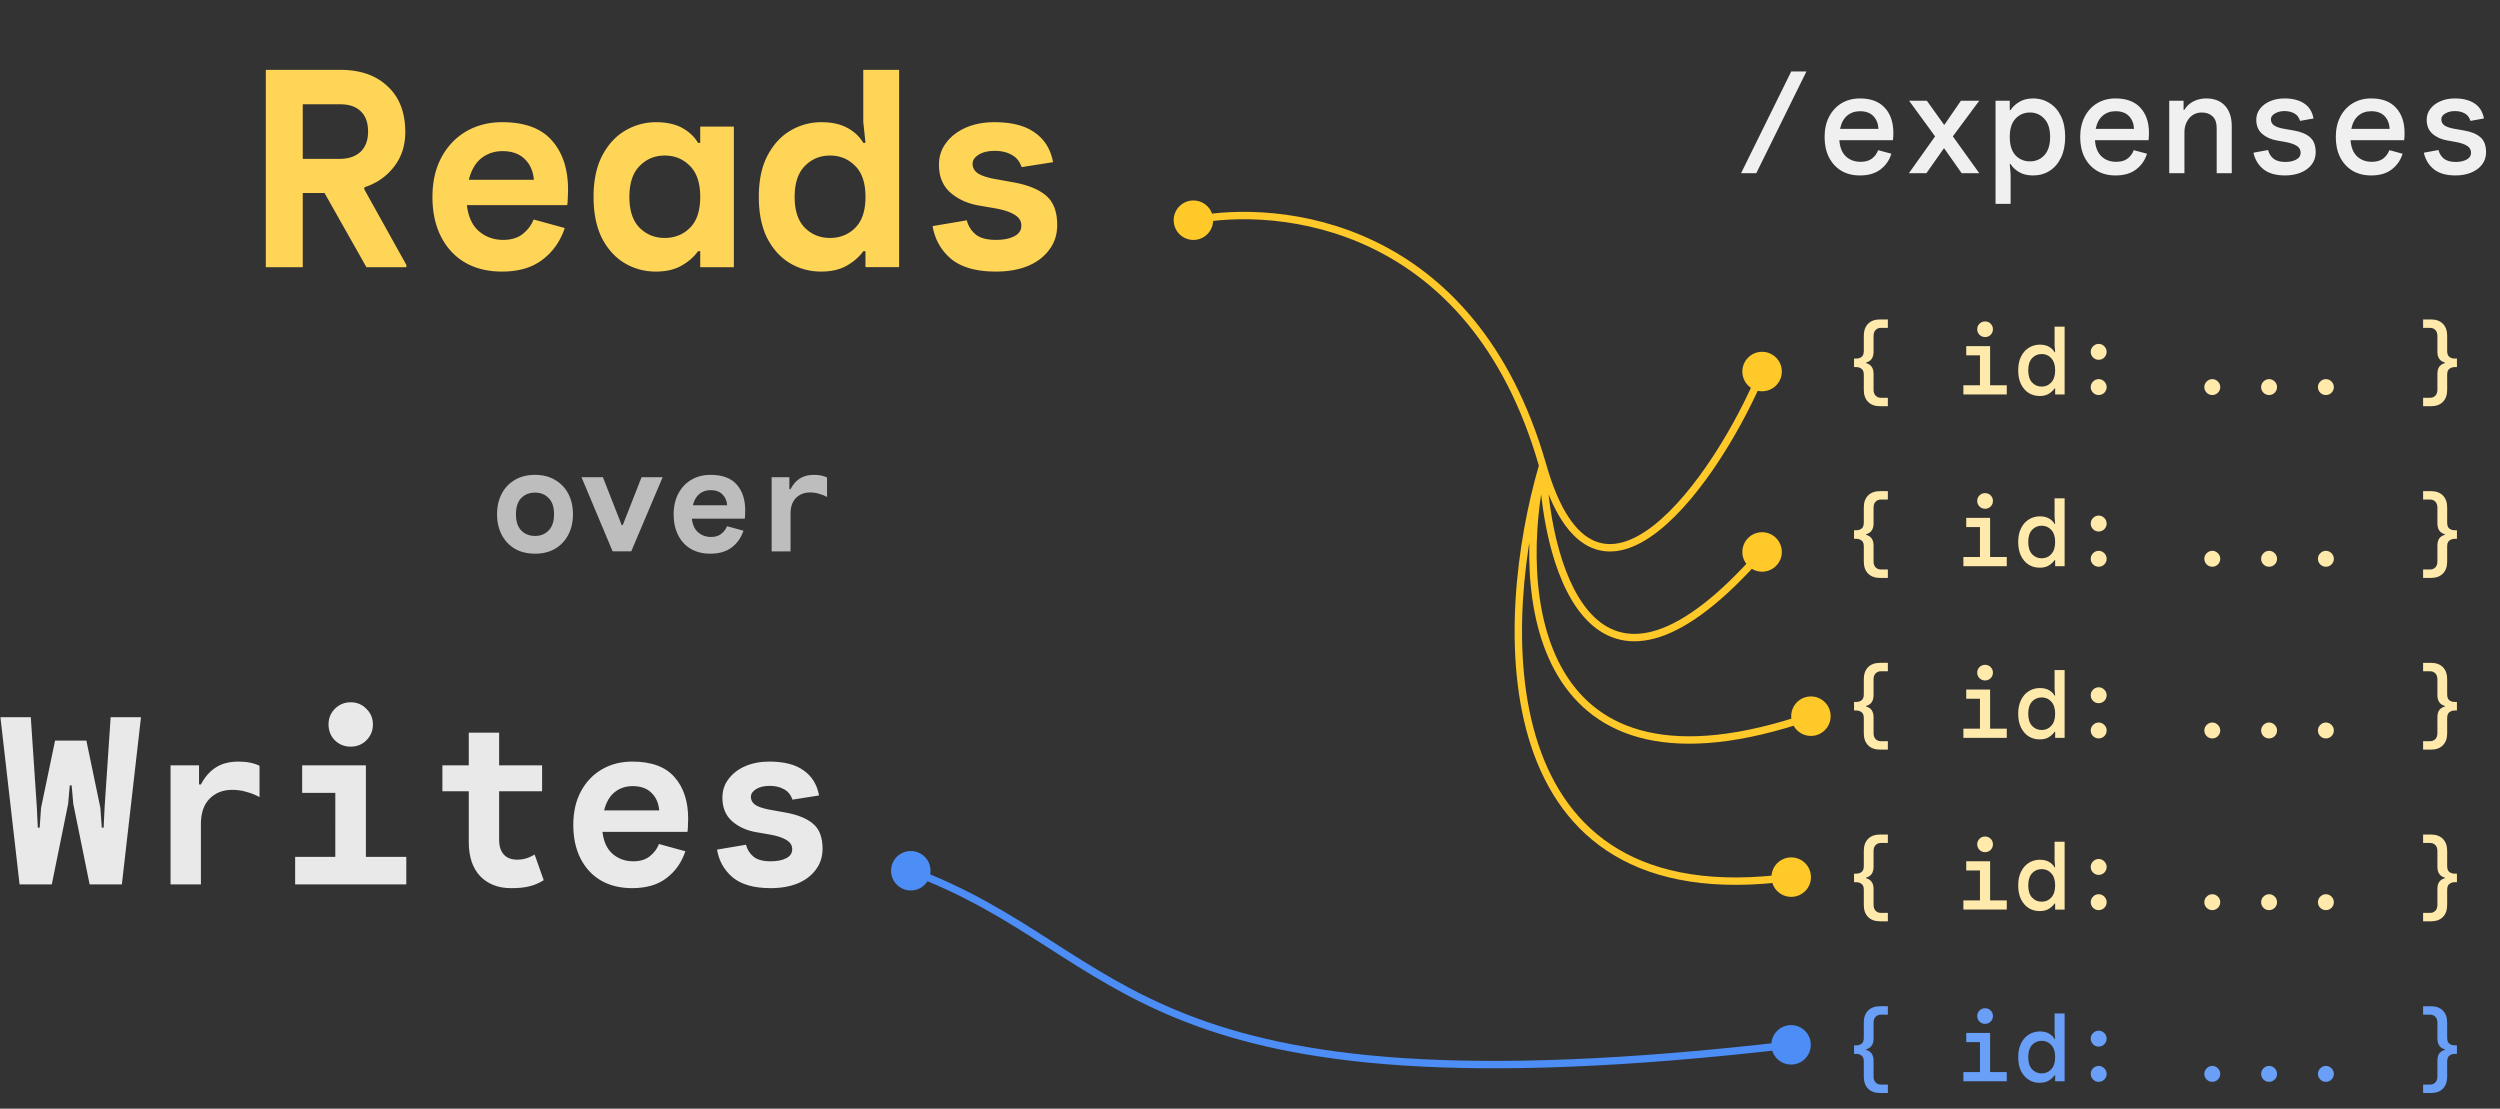 <svg width="1689" height="749" fill="none" xmlns="http://www.w3.org/2000/svg"><rect width="100%" height="100%" fill="#333333" stroke="none"/><path d="M179.592 180.498V47.183h50.273c13.53 0 24.205 3.724 32.025 11.171 7.944 7.324 11.916 17.627 11.916 30.909 0 9.185-2.606 17.067-7.82 23.646-5.089 6.455-11.668 10.986-19.736 13.592l-.186 1.304 28.487 51.203v1.49h-26.998l-28.301-50.087h-14.71v50.087h-24.95Zm24.95-73.175h25.136c5.71 0 10.303-1.551 13.779-4.655 3.475-3.227 5.213-7.82 5.213-13.778s-1.613-10.489-4.841-13.592c-3.227-3.228-7.882-4.841-13.964-4.841h-25.323v36.866Zm134.546 76.154c-9.558 0-17.875-2.048-24.95-6.145-6.951-4.096-12.351-9.93-16.199-17.502-3.848-7.572-5.772-16.509-5.772-26.812s2.048-19.24 6.144-26.812c4.097-7.572 9.682-13.406 16.758-17.502 7.075-4.096 15.144-6.144 24.205-6.144 15.144 0 26.315 4.096 33.515 12.288 7.324 8.193 10.985 19.302 10.985 33.329a78.71 78.71 0 0 1-.186 5.213c0 1.862-.124 3.6-.372 5.214h-67.775c.869 7.696 3.538 13.53 8.007 17.502 4.592 3.972 10.116 5.958 16.571 5.958 5.337 0 9.682-1.303 13.033-3.91 3.476-2.731 5.959-6.02 7.448-9.868l21.04 5.772c-2.979 8.937-8.006 16.075-15.082 21.412-6.951 5.338-16.074 8.007-27.37 8.007Zm.372-81.367c-5.461 0-10.24 1.614-14.337 4.841-3.972 3.227-6.765 8.068-8.378 14.523h43.941c-.496-5.834-2.544-10.489-6.144-13.965-3.6-3.599-8.627-5.399-15.082-5.399Zm103.638 81.367c-7.696 0-14.772-1.924-21.226-5.772-6.331-3.848-11.42-9.496-15.268-16.944-3.724-7.572-5.586-16.82-5.586-27.743 0-11.047 1.924-20.295 5.772-27.743 3.972-7.572 9.123-13.22 15.454-16.944 6.455-3.847 13.468-5.772 21.04-5.772 7.075 0 12.971 1.304 17.688 3.91 4.717 2.607 8.255 5.959 10.613 10.055h1.49V85.539h22.716v94.959h-22.716v-10.8h-1.49c-2.606 3.724-6.268 6.952-10.985 9.682-4.717 2.731-10.551 4.097-17.502 4.097Zm5.958-22.716c6.827 0 12.537-2.296 17.13-6.889 4.592-4.593 6.889-11.544 6.889-20.854 0-9.31-2.297-16.261-6.889-20.854-4.593-4.717-10.303-7.075-17.13-7.075-6.703 0-12.351 2.358-16.944 7.075-4.593 4.593-6.889 11.544-6.889 20.854 0 9.31 2.296 16.261 6.889 20.854s10.241 6.889 16.944 6.889Zm105.685 22.716c-7.696 0-14.771-1.924-21.226-5.772-6.33-3.848-11.42-9.496-15.268-16.944-3.724-7.572-5.586-16.82-5.586-27.743 0-11.047 1.924-20.295 5.772-27.743 3.973-7.572 9.124-13.22 15.455-16.944 6.454-3.847 13.468-5.772 21.04-5.772 7.075 0 12.971 1.304 17.688 3.91 4.717 2.607 8.255 5.959 10.613 10.055h1.49l-1.49-14.15V47.182h24.205v133.315h-22.715v-10.8h-1.49c-2.607 3.724-6.268 6.952-10.985 9.682-4.717 2.731-10.551 4.097-17.503 4.097Zm5.959-22.716c6.827 0 12.537-2.296 17.129-6.889 4.593-4.593 6.89-11.544 6.89-20.854 0-9.31-2.297-16.261-6.89-20.854-4.592-4.717-10.302-7.075-17.129-7.075-6.703 0-12.351 2.358-16.944 7.075-4.593 4.593-6.889 11.544-6.889 20.854 0 9.31 2.296 16.261 6.889 20.854s10.241 6.889 16.944 6.889Zm112.202 22.716c-13.282 0-23.399-2.855-30.35-8.565-6.827-5.834-10.985-13.22-12.475-22.157l23.088-3.91c.993 3.848 2.979 7.013 5.959 9.495 2.979 2.483 7.571 3.724 13.778 3.724 5.089 0 9.185-.806 12.289-2.42 3.227-1.614 4.841-4.034 4.841-7.262 0-3.103-1.614-5.586-4.841-7.448-3.104-1.861-7.572-3.289-13.406-4.282l-10.8-1.862c-7.571-1.365-13.902-4.282-18.991-8.751-5.09-4.593-7.634-10.799-7.634-18.619 0-5.71 1.613-10.676 4.841-14.896 3.227-4.344 7.634-7.758 13.22-10.24 5.709-2.483 12.164-3.725 19.364-3.725 11.792 0 20.916 2.359 27.37 7.076 6.579 4.593 10.675 11.234 12.289 19.923l-21.226 3.351c-1.366-3.972-3.662-6.765-6.889-8.379-3.103-1.737-6.827-2.606-11.172-2.606-4.593 0-8.255.869-10.985 2.606-2.731 1.738-4.097 3.786-4.097 6.145 0 2.482 1.055 4.53 3.166 6.144 2.234 1.614 5.834 2.917 10.799 3.91l13.406 2.421c9.806 1.738 17.192 4.717 22.157 8.937 5.089 4.22 7.634 10.861 7.634 19.923 0 6.455-1.8 12.04-5.4 16.757-3.475 4.717-8.316 8.379-14.523 10.986-6.206 2.482-13.344 3.724-21.412 3.724Z" fill="#FFD557"/><path d="M13.227 597.507.29 484.56H20.8l4.101 61.206.631 13.409h1.262l.947-13.409 9.465-45.431h21.138l9.465 45.431.946 13.409h1.262l.631-13.409 4.101-61.206h20.508L82.32 597.507H60.551L49.51 543.084l-1.105-12.462h-1.261l-1.105 12.462-11.042 54.423h-21.77Zm102.001 0v-80.451h19.245v12.935h1.262c2.629-5.048 5.995-8.886 10.096-11.515 4.101-2.629 9.202-3.944 15.302-3.944 5.679 0 10.411.946 14.197 2.839v21.139c-2.629-1.473-5.521-2.629-8.676-3.471-3.05-.946-6.31-1.42-9.781-1.42-6.204 0-11.305 1.999-15.301 5.995-3.891 3.996-5.837 9.675-5.837 17.037v40.856h-20.507Zm121.72-93.071c-4.207 0-7.783-1.42-10.727-4.259-2.84-2.945-4.259-6.52-4.259-10.727 0-4.207 1.419-7.73 4.259-10.569 2.944-2.945 6.52-4.417 10.727-4.417 4.206 0 7.729 1.472 10.569 4.417 2.944 2.839 4.417 6.362 4.417 10.569 0 4.207-1.473 7.782-4.417 10.727-2.84 2.839-6.363 4.259-10.569 4.259Zm-37.544 93.071v-18.614h27.132V535.67h-22.4v-18.614h43.065v61.837h27.291v18.614h-75.088Zm145.855 2.524c-8.624 0-15.565-2.681-20.823-8.045-5.153-5.468-7.73-13.145-7.73-23.031v-34.389h-17.825v-17.51h17.825v-22.085h20.508v22.085h29.025v17.51h-29.025v32.811c0 4.312 1.051 7.625 3.155 9.939 2.103 2.313 5.1 3.47 8.991 3.47 2.103 0 4.049-.263 5.837-.789 1.893-.526 3.891-1.419 5.994-2.681l6.152 17.352c-3.26 1.998-6.467 3.365-9.622 4.101-3.05.842-7.204 1.262-12.462 1.262Zm81.809 0c-8.098 0-15.144-1.735-21.138-5.205-5.889-3.471-10.464-8.414-13.724-14.829-3.26-6.415-4.89-13.987-4.89-22.715 0-8.729 1.735-16.301 5.205-22.716 3.471-6.415 8.203-11.358 14.198-14.828 5.994-3.471 12.83-5.206 20.507-5.206 12.83 0 22.295 3.47 28.395 10.411 6.204 6.941 9.307 16.354 9.307 28.237 0 1.367-.053 2.84-.158 4.417 0 1.578-.105 3.05-.316 4.417h-57.42c.736 6.52 2.997 11.463 6.783 14.828 3.892 3.366 8.571 5.048 14.04 5.048 4.522 0 8.203-1.104 11.042-3.312 2.945-2.314 5.048-5.101 6.31-8.361l17.826 4.89c-2.524 7.572-6.783 13.619-12.778 18.141-5.889 4.522-13.619 6.783-23.189 6.783Zm.316-68.935c-4.628 0-8.676 1.367-12.147 4.101-3.365 2.734-5.731 6.836-7.099 12.304h37.229c-.421-4.942-2.156-8.886-5.206-11.831-3.05-3.05-7.309-4.574-12.777-4.574Zm93.325 68.935c-11.253 0-19.824-2.419-25.713-7.256-5.784-4.943-9.307-11.2-10.569-18.772l19.56-3.313c.842 3.26 2.524 5.942 5.048 8.045 2.524 2.104 6.416 3.155 11.674 3.155 4.312 0 7.782-.683 10.411-2.05 2.734-1.368 4.102-3.418 4.102-6.153 0-2.629-1.368-4.732-4.102-6.31-2.629-1.577-6.415-2.786-11.358-3.628l-9.149-1.577c-6.415-1.157-11.779-3.628-16.09-7.414-4.312-3.891-6.468-9.15-6.468-15.775 0-4.838 1.367-9.044 4.101-12.62 2.735-3.681 6.468-6.573 11.201-8.676 4.837-2.103 10.306-3.155 16.405-3.155 9.991 0 17.721 1.998 23.189 5.994 5.574 3.892 9.044 9.518 10.412 16.879l-17.984 2.84c-1.157-3.365-3.102-5.732-5.836-7.099-2.629-1.472-5.784-2.208-9.465-2.208-3.891 0-6.994.736-9.307 2.208-2.314 1.473-3.471 3.208-3.471 5.206 0 2.103.894 3.838 2.682 5.206 1.893 1.367 4.943 2.471 9.149 3.312l11.358 2.051c8.308 1.472 14.566 3.996 18.772 7.572 4.312 3.576 6.468 9.202 6.468 16.879 0 5.469-1.525 10.201-4.575 14.197-2.945 3.996-7.046 7.099-12.304 9.307-5.259 2.104-11.305 3.155-18.141 3.155Z" fill="#E9E9E9"/><path d="M601.995 588.275c0 7.364 5.969 13.334 13.333 13.334s13.333-5.97 13.333-13.334c0-7.363-5.969-13.333-13.333-13.333s-13.333 5.97-13.333 13.333Zm594.725 117.614c0 7.363 5.97 13.333 13.33 13.333s13.33-5.97 13.33-13.333c0-7.364-5.97-13.334-13.33-13.334s-13.33 5.97-13.33 13.334ZM614.46 590.62c37.228 13.789 64.872 31.222 92.551 48.934 27.669 17.705 55.393 35.704 92.536 50.303 74.33 29.215 185.99 44.682 410.793 18.515l-.58-4.967c-224.481 26.13-335.177 10.572-408.384-18.202-36.626-14.396-63.965-32.133-91.67-49.861-27.693-17.721-55.732-35.418-93.51-49.411l-1.736 4.689Z" fill="#4C8DF6"/><path d="M361.449 374.075c-5.241 0-9.794-1.114-13.659-3.341-3.8-2.293-6.748-5.438-8.844-9.434-2.097-4.062-3.145-8.681-3.145-13.856 0-5.241 1.048-9.86 3.145-13.856 2.096-3.996 5.044-7.108 8.844-9.336 3.865-2.293 8.418-3.439 13.659-3.439 5.242 0 9.762 1.146 13.562 3.439 3.865 2.228 6.846 5.34 8.942 9.336 2.097 3.996 3.145 8.615 3.145 13.856 0 5.175-1.048 9.794-3.145 13.856-2.096 3.996-5.077 7.141-8.942 9.434-3.8 2.227-8.32 3.341-13.562 3.341Zm0-11.989c3.8 0 6.879-1.245 9.238-3.734 2.424-2.49 3.636-6.126 3.636-10.908 0-4.848-1.212-8.484-3.636-10.908-2.359-2.49-5.438-3.734-9.238-3.734-3.799 0-6.911 1.244-9.335 3.734-2.359 2.424-3.538 6.06-3.538 10.908 0 4.782 1.179 8.418 3.538 10.908 2.424 2.489 5.536 3.734 9.335 3.734Zm52.438 10.416-21.03-50.117h14.446l12.676 32.331h.787l12.676-32.331h14.249l-21.226 50.117h-12.578Zm65.998 1.573c-5.044 0-9.434-1.081-13.168-3.243-3.669-2.162-6.518-5.241-8.549-9.237-2.031-3.997-3.047-8.714-3.047-14.151 0-5.438 1.081-10.155 3.243-14.151 2.162-3.996 5.11-7.075 8.845-9.237 3.734-2.162 7.992-3.243 12.775-3.243 7.992 0 13.888 2.162 17.688 6.486 3.865 4.323 5.798 10.187 5.798 17.59 0 .851-.033 1.769-.098 2.751 0 .983-.066 1.9-.197 2.752h-35.77c.459 4.062 1.867 7.141 4.226 9.237 2.424 2.097 5.339 3.145 8.746 3.145 2.817 0 5.11-.688 6.878-2.064 1.835-1.441 3.145-3.177 3.931-5.208l11.105 3.046c-1.573 4.717-4.226 8.484-7.96 11.301-3.669 2.817-8.484 4.226-14.446 4.226Zm.197-42.944c-2.883 0-5.405.852-7.567 2.555-2.096 1.703-3.57 4.258-4.422 7.665h23.191c-.262-3.079-1.343-5.536-3.242-7.37-1.9-1.9-4.554-2.85-7.96-2.85Zm41.234 41.371v-50.117h11.989v8.058h.786c1.638-3.144 3.735-5.536 6.29-7.173 2.555-1.638 5.732-2.457 9.532-2.457 3.537 0 6.485.59 8.844 1.769v13.168c-1.638-.917-3.439-1.638-5.405-2.162-1.9-.59-3.931-.885-6.093-.885-3.865 0-7.042 1.245-9.532 3.735-2.424 2.489-3.636 6.027-3.636 10.613v25.451h-12.775Z" fill="#BDBDBD"/><path d="m1176.27 116.998 33.89-68.736h10.27l-33.88 68.736h-10.28Zm80.32 1.536c-4.93 0-9.18-1.088-12.77-3.264-3.52-2.176-6.27-5.216-8.25-9.12-1.92-3.904-2.88-8.416-2.88-13.536 0-5.184.99-9.728 2.97-13.632 2.05-3.968 4.87-7.04 8.45-9.216 3.65-2.176 7.81-3.264 12.48-3.264 7.36 0 12.96 2.112 16.8 6.336 3.84 4.16 5.76 9.824 5.76 16.992 0 1.728-.1 3.36-.29 4.896h-36.19c.32 4.736 1.76 8.352 4.32 10.848 2.62 2.496 5.95 3.744 9.98 3.744 3.27 0 5.86-.736 7.78-2.208 1.92-1.536 3.3-3.424 4.13-5.664l8.93 2.4c-1.35 4.416-3.81 7.968-7.4 10.656-3.52 2.688-8.12 4.032-13.82 4.032Zm0-43.392c-3.39 0-6.27.992-8.64 2.976-2.37 1.984-3.97 4.96-4.8 8.928h25.92c-.19-3.584-1.34-6.464-3.46-8.64-2.11-2.176-5.12-3.264-9.02-3.264Zm33.08 41.856 17.67-24.864-17.57-24.096h12l11.61 16.224h.29l11.14-16.224h12.38l-17.85 24.096 17.85 24.864h-11.9l-11.81-16.8h-.19l-11.81 16.8h-11.81Zm58.52 20.736V68.038h9.6v6.336h.58c1.28-2.112 3.2-3.936 5.76-5.472 2.62-1.6 5.73-2.4 9.31-2.4 4.23 0 7.97 1.056 11.23 3.168 3.33 2.048 5.92 5.024 7.78 8.928 1.86 3.84 2.78 8.48 2.78 13.92 0 5.376-.92 10.016-2.78 13.92-1.86 3.904-4.45 6.912-7.78 9.024-3.26 2.048-7 3.072-11.23 3.072-3.71 0-6.85-.768-9.41-2.304-2.56-1.536-4.44-3.328-5.66-5.376h-.58l.58 7.008v19.872h-10.18Zm23.24-28.704c3.9 0 7.13-1.376 9.69-4.128 2.63-2.816 3.94-6.944 3.94-12.384s-1.31-9.536-3.94-12.288c-2.56-2.816-5.79-4.224-9.69-4.224-3.91 0-7.17 1.408-9.8 4.224-2.56 2.752-3.84 6.848-3.84 12.288s1.28 9.568 3.84 12.384c2.63 2.752 5.89 4.128 9.8 4.128Zm57.85 9.504c-4.93 0-9.19-1.088-12.77-3.264-3.52-2.176-6.27-5.216-8.26-9.12-1.92-3.904-2.88-8.416-2.88-13.536 0-5.184.99-9.728 2.98-13.632 2.05-3.968 4.86-7.04 8.45-9.216 3.64-2.176 7.8-3.264 12.48-3.264 7.36 0 12.96 2.112 16.8 6.336 3.84 4.16 5.76 9.824 5.76 16.992 0 1.728-.1 3.36-.29 4.896h-36.19c.32 4.736 1.76 8.352 4.32 10.848 2.62 2.496 5.95 3.744 9.98 3.744 3.26 0 5.86-.736 7.78-2.208 1.92-1.536 3.29-3.424 4.12-5.664l8.93 2.4c-1.34 4.416-3.81 7.968-7.39 10.656-3.52 2.688-8.13 4.032-13.82 4.032Zm0-43.392c-3.4 0-6.28.992-8.64 2.976-2.37 1.984-3.97 4.96-4.8 8.928h25.92c-.2-3.584-1.35-6.464-3.46-8.64s-5.12-3.264-9.02-3.264Zm36.25 41.856v-48.96h9.69v6.144h.58c1.28-2.304 3.23-4.16 5.86-5.568 2.68-1.408 5.63-2.112 8.83-2.112 5.5 0 9.76 1.664 12.77 4.992 3 3.328 4.51 7.904 4.51 13.728v31.776h-10.18V86.566c0-3.584-.93-6.24-2.78-7.968-1.86-1.728-4.26-2.592-7.2-2.592-3.59 0-6.47 1.312-8.64 3.936-2.11 2.624-3.17 5.76-3.17 9.408v27.648h-10.27Zm78.39 1.536c-6.4 0-11.33-1.408-14.78-4.224-3.46-2.816-5.7-6.528-6.72-11.136l9.89-1.824c.57 2.368 1.79 4.32 3.64 5.856 1.92 1.472 4.58 2.208 7.97 2.208 2.88 0 5.31-.512 7.3-1.536 2.05-1.088 3.07-2.656 3.07-4.704 0-1.984-.86-3.52-2.59-4.608-1.67-1.088-4.13-1.952-7.39-2.592l-5.96-1.056c-4.09-.704-7.45-2.208-10.08-4.512-2.62-2.304-3.93-5.472-3.93-9.504 0-2.816.83-5.28 2.49-7.392 1.67-2.176 3.91-3.872 6.72-5.088 2.88-1.28 6.15-1.92 9.8-1.92 5.37 0 9.76 1.088 13.15 3.264 3.45 2.176 5.63 5.6 6.53 10.272l-9.12 1.632c-.77-2.432-2.08-4.128-3.94-5.088-1.86-1.024-4.03-1.536-6.53-1.536-2.56 0-4.73.544-6.53 1.632-1.79 1.024-2.68 2.336-2.68 3.936 0 1.728.7 3.104 2.11 4.128 1.47.96 3.58 1.696 6.33 2.208l7.11 1.248c4.8.832 8.45 2.368 10.94 4.608 2.5 2.176 3.75 5.536 3.75 10.08 0 3.136-.9 5.888-2.69 8.256-1.79 2.368-4.26 4.192-7.39 5.472-3.14 1.28-6.63 1.92-10.47 1.92Zm58.04 0c-4.92 0-9.18-1.088-12.76-3.264-3.52-2.176-6.28-5.216-8.26-9.12-1.92-3.904-2.88-8.416-2.88-13.536 0-5.184.99-9.728 2.98-13.632 2.04-3.968 4.86-7.04 8.44-9.216 3.65-2.176 7.81-3.264 12.48-3.264 7.36 0 12.96 2.112 16.8 6.336 3.84 4.16 5.76 9.824 5.76 16.992 0 1.728-.09 3.36-.28 4.896h-36.2c.32 4.736 1.76 8.352 4.32 10.848 2.63 2.496 5.96 3.744 9.99 3.744 3.26 0 5.85-.736 7.77-2.208 1.92-1.536 3.3-3.424 4.13-5.664l8.93 2.4c-1.34 4.416-3.81 7.968-7.39 10.656-3.52 2.688-8.13 4.032-13.83 4.032Zm0-43.392c-3.39 0-6.27.992-8.64 2.976-2.36 1.984-3.96 4.96-4.8 8.928h25.92c-.19-3.584-1.34-6.464-3.45-8.64-2.11-2.176-5.12-3.264-9.03-3.264Zm57.09 43.392c-6.4 0-11.33-1.408-14.79-4.224-3.45-2.816-5.69-6.528-6.72-11.136l9.89-1.824c.58 2.368 1.79 4.32 3.65 5.856 1.92 1.472 4.57 2.208 7.97 2.208 2.88 0 5.31-.512 7.29-1.536 2.05-1.088 3.07-2.656 3.07-4.704 0-1.984-.86-3.52-2.59-4.608-1.66-1.088-4.13-1.952-7.39-2.592l-5.95-1.056c-4.1-.704-7.46-2.208-10.08-4.512-2.63-2.304-3.94-5.472-3.94-9.504 0-2.816.83-5.28 2.5-7.392 1.66-2.176 3.9-3.872 6.72-5.088 2.88-1.28 6.14-1.92 9.79-1.92 5.38 0 9.76 1.088 13.15 3.264 3.46 2.176 5.63 5.6 6.53 10.272l-9.12 1.632c-.77-2.432-2.08-4.128-3.94-5.088-1.85-1.024-4.03-1.536-6.52-1.536-2.56 0-4.74.544-6.53 1.632-1.79 1.024-2.69 2.336-2.69 3.936 0 1.728.7 3.104 2.11 4.128 1.47.96 3.59 1.696 6.34 2.208l7.1 1.248c4.8.832 8.45 2.368 10.95 4.608 2.49 2.176 3.74 5.536 3.74 10.08 0 3.136-.9 5.888-2.69 8.256-1.79 2.368-4.25 4.192-7.39 5.472-3.14 1.28-6.62 1.92-10.46 1.92Z" fill="#F0F0F0"/><path d="M1270.2 274.438c-3.5 0-6.21-.981-8.13-2.944-1.92-1.962-2.88-4.65-2.88-8.064v-10.304c0-1.92-.51-3.242-1.54-3.968-1.02-.768-2.2-1.152-3.52-1.152h-1.53v-5.76h1.53c1.32 0 2.5-.362 3.52-1.088 1.03-.768 1.54-2.112 1.54-4.032v-10.304c0-3.413.96-6.101 2.88-8.064 1.92-1.962 4.63-2.944 8.13-2.944h5.24v5.696h-4.8c-1.36 0-2.51.47-3.45 1.408-.94.939-1.41 2.283-1.41 4.032v10.624c0 4.011-1.69 6.464-5.06 7.36v.384c1.71.47 2.97 1.302 3.78 2.496.85 1.152 1.28 2.774 1.28 4.864v10.624c0 1.75.47 3.094 1.41 4.032.94.939 2.09 1.408 3.45 1.408h4.8v5.696h-5.24Zm70.92-46.72c-1.49 0-2.75-.512-3.77-1.536-1.03-1.024-1.54-2.282-1.54-3.776 0-1.45.51-2.688 1.54-3.712 1.02-1.024 2.28-1.536 3.77-1.536 1.5 0 2.75.512 3.78 1.536 1.02 1.024 1.53 2.262 1.53 3.712 0 1.494-.51 2.752-1.53 3.776-1.03 1.024-2.28 1.536-3.78 1.536Zm-14.65 38.784v-6.208h11.2V240.07h-9.28v-6.208h16.12v26.432h11.27v6.208h-29.31Zm51.55 1.024c-2.81 0-5.31-.682-7.48-2.048-2.18-1.408-3.91-3.413-5.19-6.016-1.23-2.602-1.85-5.696-1.85-9.28 0-3.626.64-6.72 1.92-9.28 1.28-2.602 3.03-4.586 5.24-5.952 2.22-1.408 4.72-2.112 7.49-2.112 2.48 0 4.55.491 6.21 1.472 1.66.939 2.9 2.155 3.71 3.648h.39l-.39-4.672v-12.608h6.79v45.824h-6.4v-4.096h-.39c-.89 1.323-2.17 2.518-3.84 3.584-1.62 1.024-3.69 1.536-6.21 1.536Zm1.35-6.336c2.6 0 4.76-.938 6.46-2.816 1.75-1.877 2.63-4.608 2.63-8.192 0-3.584-.88-6.314-2.63-8.192-1.7-1.877-3.86-2.816-6.46-2.816s-4.78.939-6.53 2.816c-1.71 1.878-2.56 4.608-2.56 8.192 0 3.584.85 6.315 2.56 8.192 1.75 1.878 3.93 2.816 6.53 2.816Zm38.5 5.696c-1.45 0-2.71-.512-3.77-1.536-1.07-1.066-1.6-2.346-1.6-3.84 0-1.45.53-2.709 1.6-3.776 1.06-1.066 2.32-1.6 3.77-1.6 1.45 0 2.71.534 3.78 1.6 1.06 1.067 1.6 2.326 1.6 3.776 0 1.494-.54 2.774-1.6 3.84-1.07 1.024-2.33 1.536-3.78 1.536Zm0-23.808c-1.45 0-2.71-.512-3.77-1.536-1.07-1.066-1.6-2.346-1.6-3.84 0-1.45.53-2.709 1.6-3.776 1.06-1.066 2.32-1.6 3.77-1.6 1.45 0 2.71.534 3.78 1.6 1.06 1.067 1.6 2.326 1.6 3.776 0 1.494-.54 2.774-1.6 3.84-1.07 1.024-2.33 1.536-3.78 1.536Zm76.75 23.808c-1.45 0-2.71-.512-3.77-1.536-1.07-1.066-1.6-2.346-1.6-3.84 0-1.45.53-2.709 1.6-3.776 1.06-1.066 2.32-1.6 3.77-1.6 1.45 0 2.71.534 3.78 1.6 1.06 1.067 1.6 2.326 1.6 3.776 0 1.494-.54 2.774-1.6 3.84-1.07 1.024-2.33 1.536-3.78 1.536Zm38.38 0c-1.45 0-2.71-.512-3.78-1.536-1.07-1.066-1.6-2.346-1.6-3.84 0-1.45.53-2.709 1.6-3.776 1.07-1.066 2.33-1.6 3.78-1.6 1.45 0 2.71.534 3.77 1.6 1.07 1.067 1.6 2.326 1.6 3.776 0 1.494-.53 2.774-1.6 3.84-1.06 1.024-2.32 1.536-3.77 1.536Zm38.37 0c-1.45 0-2.71-.512-3.77-1.536-1.07-1.066-1.6-2.346-1.6-3.84 0-1.45.53-2.709 1.6-3.776 1.06-1.066 2.32-1.6 3.77-1.6 1.45 0 2.71.534 3.78 1.6 1.06 1.067 1.6 2.326 1.6 3.776 0 1.494-.54 2.774-1.6 3.84-1.07 1.024-2.33 1.536-3.78 1.536Zm65.68 7.552v-5.696h4.8c1.37 0 2.52-.469 3.46-1.408.93-.938 1.4-2.282 1.4-4.032v-10.624c0-2.09.41-3.712 1.22-4.864.85-1.194 2.13-2.026 3.84-2.496v-.384c-3.37-.896-5.06-3.349-5.06-7.36V226.95c0-1.749-.47-3.093-1.4-4.032-.94-.938-2.09-1.408-3.46-1.408h-4.8v-5.696h5.25c3.5 0 6.21.982 8.13 2.944 1.92 1.963 2.88 4.651 2.88 8.064v10.304c0 1.92.51 3.264 1.53 4.032 1.03.726 2.2 1.088 3.52 1.088h1.54v5.76h-1.54c-1.32 0-2.49.384-3.52 1.152-1.02.726-1.53 2.048-1.53 3.968v10.304c0 3.414-.96 6.102-2.88 8.064-1.92 1.963-4.63 2.944-8.13 2.944h-5.25Z" fill="#FFEAAC"/><path d="M1270.2 738.438c-3.5 0-6.21-.981-8.13-2.944-1.92-1.962-2.88-4.65-2.88-8.064v-10.304c0-1.92-.51-3.242-1.54-3.968-1.02-.768-2.2-1.152-3.52-1.152h-1.53v-5.76h1.53c1.32 0 2.5-.362 3.52-1.088 1.03-.768 1.54-2.112 1.54-4.032v-10.304c0-3.413.96-6.101 2.88-8.064 1.92-1.962 4.63-2.944 8.13-2.944h5.24v5.696h-4.8c-1.36 0-2.51.47-3.45 1.408-.94.939-1.41 2.283-1.41 4.032v10.624c0 4.011-1.69 6.464-5.06 7.36v.384c1.71.47 2.97 1.302 3.78 2.496.85 1.152 1.28 2.774 1.28 4.864v10.624c0 1.75.47 3.094 1.41 4.032.94.939 2.09 1.408 3.45 1.408h4.8v5.696h-5.24Zm70.92-46.72c-1.49 0-2.75-.512-3.77-1.536-1.03-1.024-1.54-2.282-1.54-3.776 0-1.45.51-2.688 1.54-3.712 1.02-1.024 2.28-1.536 3.77-1.536 1.5 0 2.75.512 3.78 1.536 1.02 1.024 1.53 2.262 1.53 3.712 0 1.494-.51 2.752-1.53 3.776-1.03 1.024-2.28 1.536-3.78 1.536Zm-14.65 38.784v-6.208h11.2V704.07h-9.28v-6.208h16.12v26.432h11.27v6.208h-29.31Zm51.55 1.024c-2.81 0-5.31-.682-7.48-2.048-2.18-1.408-3.91-3.413-5.19-6.016-1.23-2.602-1.85-5.696-1.85-9.28 0-3.626.64-6.72 1.92-9.28 1.28-2.602 3.03-4.586 5.24-5.952 2.22-1.408 4.72-2.112 7.49-2.112 2.48 0 4.55.491 6.21 1.472 1.66.939 2.9 2.155 3.71 3.648h.39l-.39-4.672v-12.608h6.79v45.824h-6.4v-4.096h-.39c-.89 1.323-2.17 2.518-3.84 3.584-1.62 1.024-3.69 1.536-6.21 1.536Zm1.35-6.336c2.6 0 4.76-.938 6.46-2.816 1.75-1.877 2.63-4.608 2.63-8.192 0-3.584-.88-6.314-2.63-8.192-1.7-1.877-3.86-2.816-6.46-2.816s-4.78.939-6.53 2.816c-1.71 1.878-2.56 4.608-2.56 8.192 0 3.584.85 6.315 2.56 8.192 1.75 1.878 3.93 2.816 6.53 2.816Zm38.5 5.696c-1.45 0-2.71-.512-3.77-1.536-1.07-1.066-1.6-2.346-1.6-3.84 0-1.45.53-2.709 1.6-3.776 1.06-1.066 2.32-1.6 3.77-1.6 1.45 0 2.71.534 3.78 1.6 1.06 1.067 1.6 2.326 1.6 3.776 0 1.494-.54 2.774-1.6 3.84-1.07 1.024-2.33 1.536-3.78 1.536Zm0-23.808c-1.45 0-2.71-.512-3.77-1.536-1.07-1.066-1.6-2.346-1.6-3.84 0-1.45.53-2.709 1.6-3.776 1.06-1.066 2.32-1.6 3.77-1.6 1.45 0 2.71.534 3.78 1.6 1.06 1.067 1.6 2.326 1.6 3.776 0 1.494-.54 2.774-1.6 3.84-1.07 1.024-2.33 1.536-3.78 1.536Zm76.75 23.808c-1.45 0-2.71-.512-3.77-1.536-1.07-1.066-1.6-2.346-1.6-3.84 0-1.45.53-2.709 1.6-3.776 1.06-1.066 2.32-1.6 3.77-1.6 1.45 0 2.71.534 3.78 1.6 1.06 1.067 1.6 2.326 1.6 3.776 0 1.494-.54 2.774-1.6 3.84-1.07 1.024-2.33 1.536-3.78 1.536Zm38.38 0c-1.45 0-2.71-.512-3.78-1.536-1.07-1.066-1.6-2.346-1.6-3.84 0-1.45.53-2.709 1.6-3.776 1.07-1.066 2.33-1.6 3.78-1.6 1.45 0 2.71.534 3.77 1.6 1.07 1.067 1.6 2.326 1.6 3.776 0 1.494-.53 2.774-1.6 3.84-1.06 1.024-2.32 1.536-3.77 1.536Zm38.37 0c-1.45 0-2.71-.512-3.77-1.536-1.07-1.066-1.6-2.346-1.6-3.84 0-1.45.53-2.709 1.6-3.776 1.06-1.066 2.32-1.6 3.77-1.6 1.45 0 2.71.534 3.78 1.6 1.06 1.067 1.6 2.326 1.6 3.776 0 1.494-.54 2.774-1.6 3.84-1.07 1.024-2.33 1.536-3.78 1.536Zm65.68 7.552v-5.696h4.8c1.37 0 2.52-.469 3.46-1.408.93-.938 1.4-2.282 1.4-4.032v-10.624c0-2.09.41-3.712 1.22-4.864.85-1.194 2.13-2.026 3.84-2.496v-.384c-3.37-.896-5.06-3.349-5.06-7.36V690.95c0-1.749-.47-3.093-1.4-4.032-.94-.938-2.09-1.408-3.46-1.408h-4.8v-5.696h5.25c3.5 0 6.21.982 8.13 2.944 1.92 1.963 2.88 4.651 2.88 8.064v10.304c0 1.92.51 3.264 1.53 4.032 1.03.726 2.2 1.088 3.52 1.088h1.54v5.76h-1.54c-1.32 0-2.49.384-3.52 1.152-1.02.726-1.53 2.048-1.53 3.968v10.304c0 3.414-.96 6.102-2.88 8.064-1.92 1.963-4.63 2.944-8.13 2.944h-5.25Z" fill="#699FF6"/><path d="M1270.2 506.438c-3.5 0-6.21-.981-8.13-2.944-1.92-1.962-2.88-4.65-2.88-8.064v-10.304c0-1.92-.51-3.242-1.54-3.968-1.02-.768-2.2-1.152-3.52-1.152h-1.53v-5.76h1.53c1.32 0 2.5-.362 3.52-1.088 1.03-.768 1.54-2.112 1.54-4.032v-10.304c0-3.413.96-6.101 2.88-8.064 1.92-1.962 4.63-2.944 8.13-2.944h5.24v5.696h-4.8c-1.36 0-2.51.47-3.45 1.408-.94.939-1.41 2.283-1.41 4.032v10.624c0 4.011-1.69 6.464-5.06 7.36v.384c1.71.47 2.97 1.302 3.78 2.496.85 1.152 1.28 2.774 1.28 4.864v10.624c0 1.75.47 3.094 1.41 4.032.94.939 2.09 1.408 3.45 1.408h4.8v5.696h-5.24Zm70.92-46.72c-1.49 0-2.75-.512-3.77-1.536-1.03-1.024-1.54-2.282-1.54-3.776 0-1.45.51-2.688 1.54-3.712 1.02-1.024 2.28-1.536 3.77-1.536 1.5 0 2.75.512 3.78 1.536 1.02 1.024 1.53 2.262 1.53 3.712 0 1.494-.51 2.752-1.53 3.776-1.03 1.024-2.28 1.536-3.78 1.536Zm-14.65 38.784v-6.208h11.2V472.07h-9.28v-6.208h16.12v26.432h11.27v6.208h-29.31Zm51.55 1.024c-2.81 0-5.31-.682-7.48-2.048-2.18-1.408-3.91-3.413-5.19-6.016-1.23-2.602-1.85-5.696-1.85-9.28 0-3.626.64-6.72 1.92-9.28 1.28-2.602 3.03-4.586 5.24-5.952 2.22-1.408 4.72-2.112 7.49-2.112 2.48 0 4.55.491 6.21 1.472 1.66.939 2.9 2.155 3.71 3.648h.39l-.39-4.672v-12.608h6.79v45.824h-6.4v-4.096h-.39c-.89 1.323-2.17 2.518-3.84 3.584-1.62 1.024-3.69 1.536-6.21 1.536Zm1.35-6.336c2.6 0 4.76-.938 6.46-2.816 1.75-1.877 2.63-4.608 2.63-8.192 0-3.584-.88-6.314-2.63-8.192-1.7-1.877-3.86-2.816-6.46-2.816s-4.78.939-6.53 2.816c-1.71 1.878-2.56 4.608-2.56 8.192 0 3.584.85 6.315 2.56 8.192 1.75 1.878 3.93 2.816 6.53 2.816Zm38.5 5.696c-1.45 0-2.71-.512-3.77-1.536-1.07-1.066-1.6-2.346-1.6-3.84 0-1.45.53-2.709 1.6-3.776 1.06-1.066 2.32-1.6 3.77-1.6 1.45 0 2.71.534 3.78 1.6 1.06 1.067 1.6 2.326 1.6 3.776 0 1.494-.54 2.774-1.6 3.84-1.07 1.024-2.33 1.536-3.78 1.536Zm0-23.808c-1.45 0-2.71-.512-3.77-1.536-1.07-1.066-1.6-2.346-1.6-3.84 0-1.45.53-2.709 1.6-3.776 1.06-1.066 2.32-1.6 3.77-1.6 1.45 0 2.71.534 3.78 1.6 1.06 1.067 1.6 2.326 1.6 3.776 0 1.494-.54 2.774-1.6 3.84-1.07 1.024-2.33 1.536-3.78 1.536Zm76.75 23.808c-1.45 0-2.71-.512-3.77-1.536-1.07-1.066-1.6-2.346-1.6-3.84 0-1.45.53-2.709 1.6-3.776 1.06-1.066 2.32-1.6 3.77-1.6 1.45 0 2.71.534 3.78 1.6 1.06 1.067 1.6 2.326 1.6 3.776 0 1.494-.54 2.774-1.6 3.84-1.07 1.024-2.33 1.536-3.78 1.536Zm38.38 0c-1.45 0-2.71-.512-3.78-1.536-1.07-1.066-1.6-2.346-1.6-3.84 0-1.45.53-2.709 1.6-3.776 1.07-1.066 2.33-1.6 3.78-1.6 1.45 0 2.71.534 3.77 1.6 1.07 1.067 1.6 2.326 1.6 3.776 0 1.494-.53 2.774-1.6 3.84-1.06 1.024-2.32 1.536-3.77 1.536Zm38.37 0c-1.45 0-2.71-.512-3.77-1.536-1.07-1.066-1.6-2.346-1.6-3.84 0-1.45.53-2.709 1.6-3.776 1.06-1.066 2.32-1.6 3.77-1.6 1.45 0 2.71.534 3.78 1.6 1.06 1.067 1.6 2.326 1.6 3.776 0 1.494-.54 2.774-1.6 3.84-1.07 1.024-2.33 1.536-3.78 1.536Zm65.68 7.552v-5.696h4.8c1.37 0 2.52-.469 3.46-1.408.93-.938 1.4-2.282 1.4-4.032v-10.624c0-2.09.41-3.712 1.22-4.864.85-1.194 2.13-2.026 3.84-2.496v-.384c-3.37-.896-5.06-3.349-5.06-7.36V458.95c0-1.749-.47-3.093-1.4-4.032-.94-.938-2.09-1.408-3.46-1.408h-4.8v-5.696h5.25c3.5 0 6.21.982 8.13 2.944 1.92 1.963 2.88 4.651 2.88 8.064v10.304c0 1.92.51 3.264 1.53 4.032 1.03.726 2.2 1.088 3.52 1.088h1.54v5.76h-1.54c-1.32 0-2.49.384-3.52 1.152-1.02.726-1.53 2.048-1.53 3.968v10.304c0 3.414-.96 6.102-2.88 8.064-1.92 1.963-4.63 2.944-8.13 2.944h-5.25ZM1270.2 390.438c-3.5 0-6.21-.981-8.13-2.944-1.92-1.962-2.88-4.65-2.88-8.064v-10.304c0-1.92-.51-3.242-1.54-3.968-1.02-.768-2.2-1.152-3.52-1.152h-1.53v-5.76h1.53c1.32 0 2.5-.362 3.52-1.088 1.03-.768 1.54-2.112 1.54-4.032v-10.304c0-3.413.96-6.101 2.88-8.064 1.92-1.962 4.63-2.944 8.13-2.944h5.24v5.696h-4.8c-1.36 0-2.51.47-3.45 1.408-.94.939-1.41 2.283-1.41 4.032v10.624c0 4.011-1.69 6.464-5.06 7.36v.384c1.71.47 2.97 1.302 3.78 2.496.85 1.152 1.28 2.774 1.28 4.864v10.624c0 1.75.47 3.094 1.41 4.032.94.939 2.09 1.408 3.45 1.408h4.8v5.696h-5.24Zm70.92-46.72c-1.49 0-2.75-.512-3.77-1.536-1.03-1.024-1.54-2.282-1.54-3.776 0-1.45.51-2.688 1.54-3.712 1.02-1.024 2.28-1.536 3.77-1.536 1.5 0 2.75.512 3.78 1.536 1.02 1.024 1.53 2.262 1.53 3.712 0 1.494-.51 2.752-1.53 3.776-1.03 1.024-2.28 1.536-3.78 1.536Zm-14.65 38.784v-6.208h11.2V356.07h-9.28v-6.208h16.12v26.432h11.27v6.208h-29.31Zm51.55 1.024c-2.81 0-5.31-.682-7.48-2.048-2.18-1.408-3.91-3.413-5.19-6.016-1.23-2.602-1.85-5.696-1.85-9.28 0-3.626.64-6.72 1.92-9.28 1.28-2.602 3.03-4.586 5.24-5.952 2.22-1.408 4.72-2.112 7.49-2.112 2.48 0 4.55.491 6.21 1.472 1.66.939 2.9 2.155 3.71 3.648h.39l-.39-4.672v-12.608h6.79v45.824h-6.4v-4.096h-.39c-.89 1.323-2.17 2.518-3.84 3.584-1.62 1.024-3.69 1.536-6.21 1.536Zm1.35-6.336c2.6 0 4.76-.938 6.46-2.816 1.75-1.877 2.63-4.608 2.63-8.192 0-3.584-.88-6.314-2.63-8.192-1.7-1.877-3.86-2.816-6.46-2.816s-4.78.939-6.53 2.816c-1.71 1.878-2.56 4.608-2.56 8.192 0 3.584.85 6.315 2.56 8.192 1.75 1.878 3.93 2.816 6.53 2.816Zm38.5 5.696c-1.45 0-2.71-.512-3.77-1.536-1.07-1.066-1.6-2.346-1.6-3.84 0-1.45.53-2.709 1.6-3.776 1.06-1.066 2.32-1.6 3.77-1.6 1.45 0 2.71.534 3.78 1.6 1.06 1.067 1.6 2.326 1.6 3.776 0 1.494-.54 2.774-1.6 3.84-1.07 1.024-2.33 1.536-3.78 1.536Zm0-23.808c-1.45 0-2.71-.512-3.77-1.536-1.07-1.066-1.6-2.346-1.6-3.84 0-1.45.53-2.709 1.6-3.776 1.06-1.066 2.32-1.6 3.77-1.6 1.45 0 2.71.534 3.78 1.6 1.06 1.067 1.6 2.326 1.6 3.776 0 1.494-.54 2.774-1.6 3.84-1.07 1.024-2.33 1.536-3.78 1.536Zm76.75 23.808c-1.45 0-2.71-.512-3.77-1.536-1.07-1.066-1.6-2.346-1.6-3.84 0-1.45.53-2.709 1.6-3.776 1.06-1.066 2.32-1.6 3.77-1.6 1.45 0 2.71.534 3.78 1.6 1.06 1.067 1.6 2.326 1.6 3.776 0 1.494-.54 2.774-1.6 3.84-1.07 1.024-2.33 1.536-3.78 1.536Zm38.38 0c-1.45 0-2.71-.512-3.78-1.536-1.07-1.066-1.6-2.346-1.6-3.84 0-1.45.53-2.709 1.6-3.776 1.07-1.066 2.33-1.6 3.78-1.6 1.45 0 2.71.534 3.77 1.6 1.07 1.067 1.6 2.326 1.6 3.776 0 1.494-.53 2.774-1.6 3.84-1.06 1.024-2.32 1.536-3.77 1.536Zm38.37 0c-1.45 0-2.71-.512-3.77-1.536-1.07-1.066-1.6-2.346-1.6-3.84 0-1.45.53-2.709 1.6-3.776 1.06-1.066 2.32-1.6 3.77-1.6 1.45 0 2.71.534 3.78 1.6 1.06 1.067 1.6 2.326 1.6 3.776 0 1.494-.54 2.774-1.6 3.84-1.07 1.024-2.33 1.536-3.78 1.536Zm65.68 7.552v-5.696h4.8c1.37 0 2.52-.469 3.46-1.408.93-.938 1.4-2.282 1.4-4.032v-10.624c0-2.09.41-3.712 1.22-4.864.85-1.194 2.13-2.026 3.84-2.496v-.384c-3.37-.896-5.06-3.349-5.06-7.36V342.95c0-1.749-.47-3.093-1.4-4.032-.94-.938-2.09-1.408-3.46-1.408h-4.8v-5.696h5.25c3.5 0 6.21.982 8.13 2.944 1.92 1.963 2.88 4.651 2.88 8.064v10.304c0 1.92.51 3.264 1.53 4.032 1.03.726 2.2 1.088 3.52 1.088h1.54v5.76h-1.54c-1.32 0-2.49.384-3.52 1.152-1.02.726-1.53 2.048-1.53 3.968v10.304c0 3.414-.96 6.102-2.88 8.064-1.92 1.963-4.63 2.944-8.13 2.944h-5.25ZM1270.2 622.438c-3.5 0-6.21-.981-8.13-2.944-1.92-1.962-2.88-4.65-2.88-8.064v-10.304c0-1.92-.51-3.242-1.54-3.968-1.02-.768-2.2-1.152-3.52-1.152h-1.53v-5.76h1.53c1.32 0 2.5-.362 3.52-1.088 1.03-.768 1.54-2.112 1.54-4.032v-10.304c0-3.413.96-6.101 2.88-8.064 1.92-1.962 4.63-2.944 8.13-2.944h5.24v5.696h-4.8c-1.36 0-2.51.47-3.45 1.408-.94.939-1.41 2.283-1.41 4.032v10.624c0 4.011-1.69 6.464-5.06 7.36v.384c1.71.47 2.97 1.302 3.78 2.496.85 1.152 1.28 2.774 1.28 4.864v10.624c0 1.75.47 3.094 1.41 4.032.94.939 2.09 1.408 3.45 1.408h4.8v5.696h-5.24Zm70.92-46.72c-1.49 0-2.75-.512-3.77-1.536-1.03-1.024-1.54-2.282-1.54-3.776 0-1.45.51-2.688 1.54-3.712 1.02-1.024 2.28-1.536 3.77-1.536 1.5 0 2.75.512 3.78 1.536 1.02 1.024 1.53 2.262 1.53 3.712 0 1.494-.51 2.752-1.53 3.776-1.03 1.024-2.28 1.536-3.78 1.536Zm-14.65 38.784v-6.208h11.2V588.07h-9.28v-6.208h16.12v26.432h11.27v6.208h-29.31Zm51.55 1.024c-2.81 0-5.31-.682-7.48-2.048-2.18-1.408-3.91-3.413-5.19-6.016-1.23-2.602-1.85-5.696-1.85-9.28 0-3.626.64-6.72 1.92-9.28 1.28-2.602 3.03-4.586 5.24-5.952 2.22-1.408 4.72-2.112 7.49-2.112 2.48 0 4.55.491 6.21 1.472 1.66.939 2.9 2.155 3.71 3.648h.39l-.39-4.672v-12.608h6.79v45.824h-6.4v-4.096h-.39c-.89 1.323-2.17 2.518-3.84 3.584-1.62 1.024-3.69 1.536-6.21 1.536Zm1.35-6.336c2.6 0 4.76-.938 6.46-2.816 1.75-1.877 2.63-4.608 2.63-8.192 0-3.584-.88-6.314-2.63-8.192-1.7-1.877-3.86-2.816-6.46-2.816s-4.78.939-6.53 2.816c-1.71 1.878-2.56 4.608-2.56 8.192 0 3.584.85 6.315 2.56 8.192 1.75 1.878 3.93 2.816 6.53 2.816Zm38.5 5.696c-1.45 0-2.71-.512-3.77-1.536-1.07-1.066-1.6-2.346-1.6-3.84 0-1.45.53-2.709 1.6-3.776 1.06-1.066 2.32-1.6 3.77-1.6 1.45 0 2.71.534 3.78 1.6 1.06 1.067 1.6 2.326 1.6 3.776 0 1.494-.54 2.774-1.6 3.84-1.07 1.024-2.33 1.536-3.78 1.536Zm0-23.808c-1.45 0-2.71-.512-3.77-1.536-1.07-1.066-1.6-2.346-1.6-3.84 0-1.45.53-2.709 1.6-3.776 1.06-1.066 2.32-1.6 3.77-1.6 1.45 0 2.71.534 3.78 1.6 1.06 1.067 1.6 2.326 1.6 3.776 0 1.494-.54 2.774-1.6 3.84-1.07 1.024-2.33 1.536-3.78 1.536Zm76.75 23.808c-1.45 0-2.71-.512-3.77-1.536-1.07-1.066-1.6-2.346-1.6-3.84 0-1.45.53-2.709 1.6-3.776 1.06-1.066 2.32-1.6 3.77-1.6 1.45 0 2.71.534 3.78 1.6 1.06 1.067 1.6 2.326 1.6 3.776 0 1.494-.54 2.774-1.6 3.84-1.07 1.024-2.33 1.536-3.78 1.536Zm38.38 0c-1.45 0-2.71-.512-3.78-1.536-1.07-1.066-1.6-2.346-1.6-3.84 0-1.45.53-2.709 1.6-3.776 1.07-1.066 2.33-1.6 3.78-1.6 1.45 0 2.71.534 3.77 1.6 1.07 1.067 1.6 2.326 1.6 3.776 0 1.494-.53 2.774-1.6 3.84-1.06 1.024-2.32 1.536-3.77 1.536Zm38.37 0c-1.45 0-2.71-.512-3.77-1.536-1.07-1.066-1.6-2.346-1.6-3.84 0-1.45.53-2.709 1.6-3.776 1.06-1.066 2.32-1.6 3.77-1.6 1.45 0 2.71.534 3.78 1.6 1.06 1.067 1.6 2.326 1.6 3.776 0 1.494-.54 2.774-1.6 3.84-1.07 1.024-2.33 1.536-3.78 1.536Zm65.68 7.552v-5.696h4.8c1.37 0 2.52-.469 3.46-1.408.93-.938 1.4-2.282 1.4-4.032v-10.624c0-2.09.41-3.712 1.22-4.864.85-1.194 2.13-2.026 3.84-2.496v-.384c-3.37-.896-5.06-3.349-5.06-7.36V574.95c0-1.749-.47-3.093-1.4-4.032-.94-.938-2.09-1.408-3.46-1.408h-4.8v-5.696h5.25c3.5 0 6.21.982 8.13 2.944 1.92 1.963 2.88 4.651 2.88 8.064v10.304c0 1.92.51 3.264 1.53 4.032 1.03.726 2.2 1.088 3.52 1.088h1.54v5.76h-1.54c-1.32 0-2.49.384-3.52 1.152-1.02.726-1.53 2.048-1.53 3.968v10.304c0 3.414-.96 6.102-2.88 8.064-1.92 1.963-4.63 2.944-8.13 2.944h-5.25Z" fill="#FFEAAC"/><path d="M792.932 148.767c0 7.364 5.97 13.334 13.334 13.334 7.363 0 13.333-5.97 13.333-13.334s-5.97-13.333-13.333-13.333c-7.364 0-13.334 5.969-13.334 13.333Zm384.198 102.25c0 7.364 5.97 13.333 13.34 13.333 7.36 0 13.33-5.969 13.33-13.333s-5.97-13.334-13.33-13.334c-7.37 0-13.34 5.97-13.34 13.334Zm0 121.881c0 7.364 5.97 13.333 13.34 13.333 7.36 0 13.33-5.969 13.33-13.333s-5.97-13.333-13.33-13.333c-7.37 0-13.34 5.969-13.34 13.333Zm33 110.955c0 7.364 5.97 13.334 13.33 13.334s13.33-5.97 13.33-13.334c0-7.363-5.97-13.333-13.33-13.333s-13.33 5.97-13.33 13.333Zm-13.32 108.737c0 7.364 5.97 13.333 13.33 13.333 7.37 0 13.34-5.969 13.34-13.333s-5.97-13.333-13.34-13.333c-7.36 0-13.33 5.969-13.33 13.333ZM806.756 151.219c27.8-5.561 74.388-5.569 119.832 16.288 45.337 21.806 89.762 65.479 113.252 147.719l4.81-1.373c-23.86-83.533-69.197-128.392-115.895-150.852-46.592-22.409-94.316-22.418-122.98-16.685l.981 4.903Zm233.084 164.007c9.03 31.614 21.22 48.868 35.59 54.901 14.54 6.102 30.16.293 44.83-11.198 14.74-11.547 29.14-29.291 41.69-48.556 12.56-19.294 23.36-40.265 30.83-58.404l-4.63-1.904c-7.35 17.857-18 38.552-30.39 57.579-12.41 19.055-26.46 36.286-40.58 47.349-14.19 11.118-27.82 15.556-39.81 10.523-12.16-5.102-23.78-20.363-32.72-51.663l-4.81 1.373Zm-.09-.587c.73 18.325 3.4 39.251 8.78 58.346 5.36 19.038 13.49 36.555 25.35 47.751 5.95 5.627 12.88 9.68 20.86 11.479 7.98 1.799 16.86 1.309 26.67-1.911 19.54-6.41 42.93-23.686 70.94-55.762l-3.77-3.288c-27.79 31.834-50.47 48.307-68.73 54.299-9.09 2.982-17.04 3.356-24.01 1.784-6.97-1.571-13.12-5.125-18.53-10.236-10.89-10.283-18.7-26.777-23.97-45.471-5.25-18.635-7.88-39.16-8.6-57.191l-4.99.2Zm.06-.645c-4.73 21.135-7.65 46.527-6.37 71.721 1.29 25.174 6.77 50.32 19 70.822 12.28 20.577 31.31 36.386 59.37 42.795 27.98 6.388 64.73 3.392 112.47-13.116l-1.64-4.725c-47.24 16.334-82.97 19.072-109.71 12.966-26.65-6.084-44.57-20.995-56.19-40.482-11.67-19.561-17.05-43.822-18.3-68.514-1.26-24.673 1.6-49.608 6.25-70.376l-4.88-1.091Zm.04-.157c-15.35 52.465-25.45 129.66-5.39 190.359 10.06 30.424 27.74 56.83 56.25 73.779 28.48 16.939 67.46 24.245 119.77 17.092l-.67-4.954c-51.55 7.049-89.3-.235-116.55-16.436-27.23-16.192-44.27-41.477-54.05-71.051-19.6-59.298-9.79-135.33 5.44-187.385l-4.8-1.404Z" fill="#FFC929"/></svg>